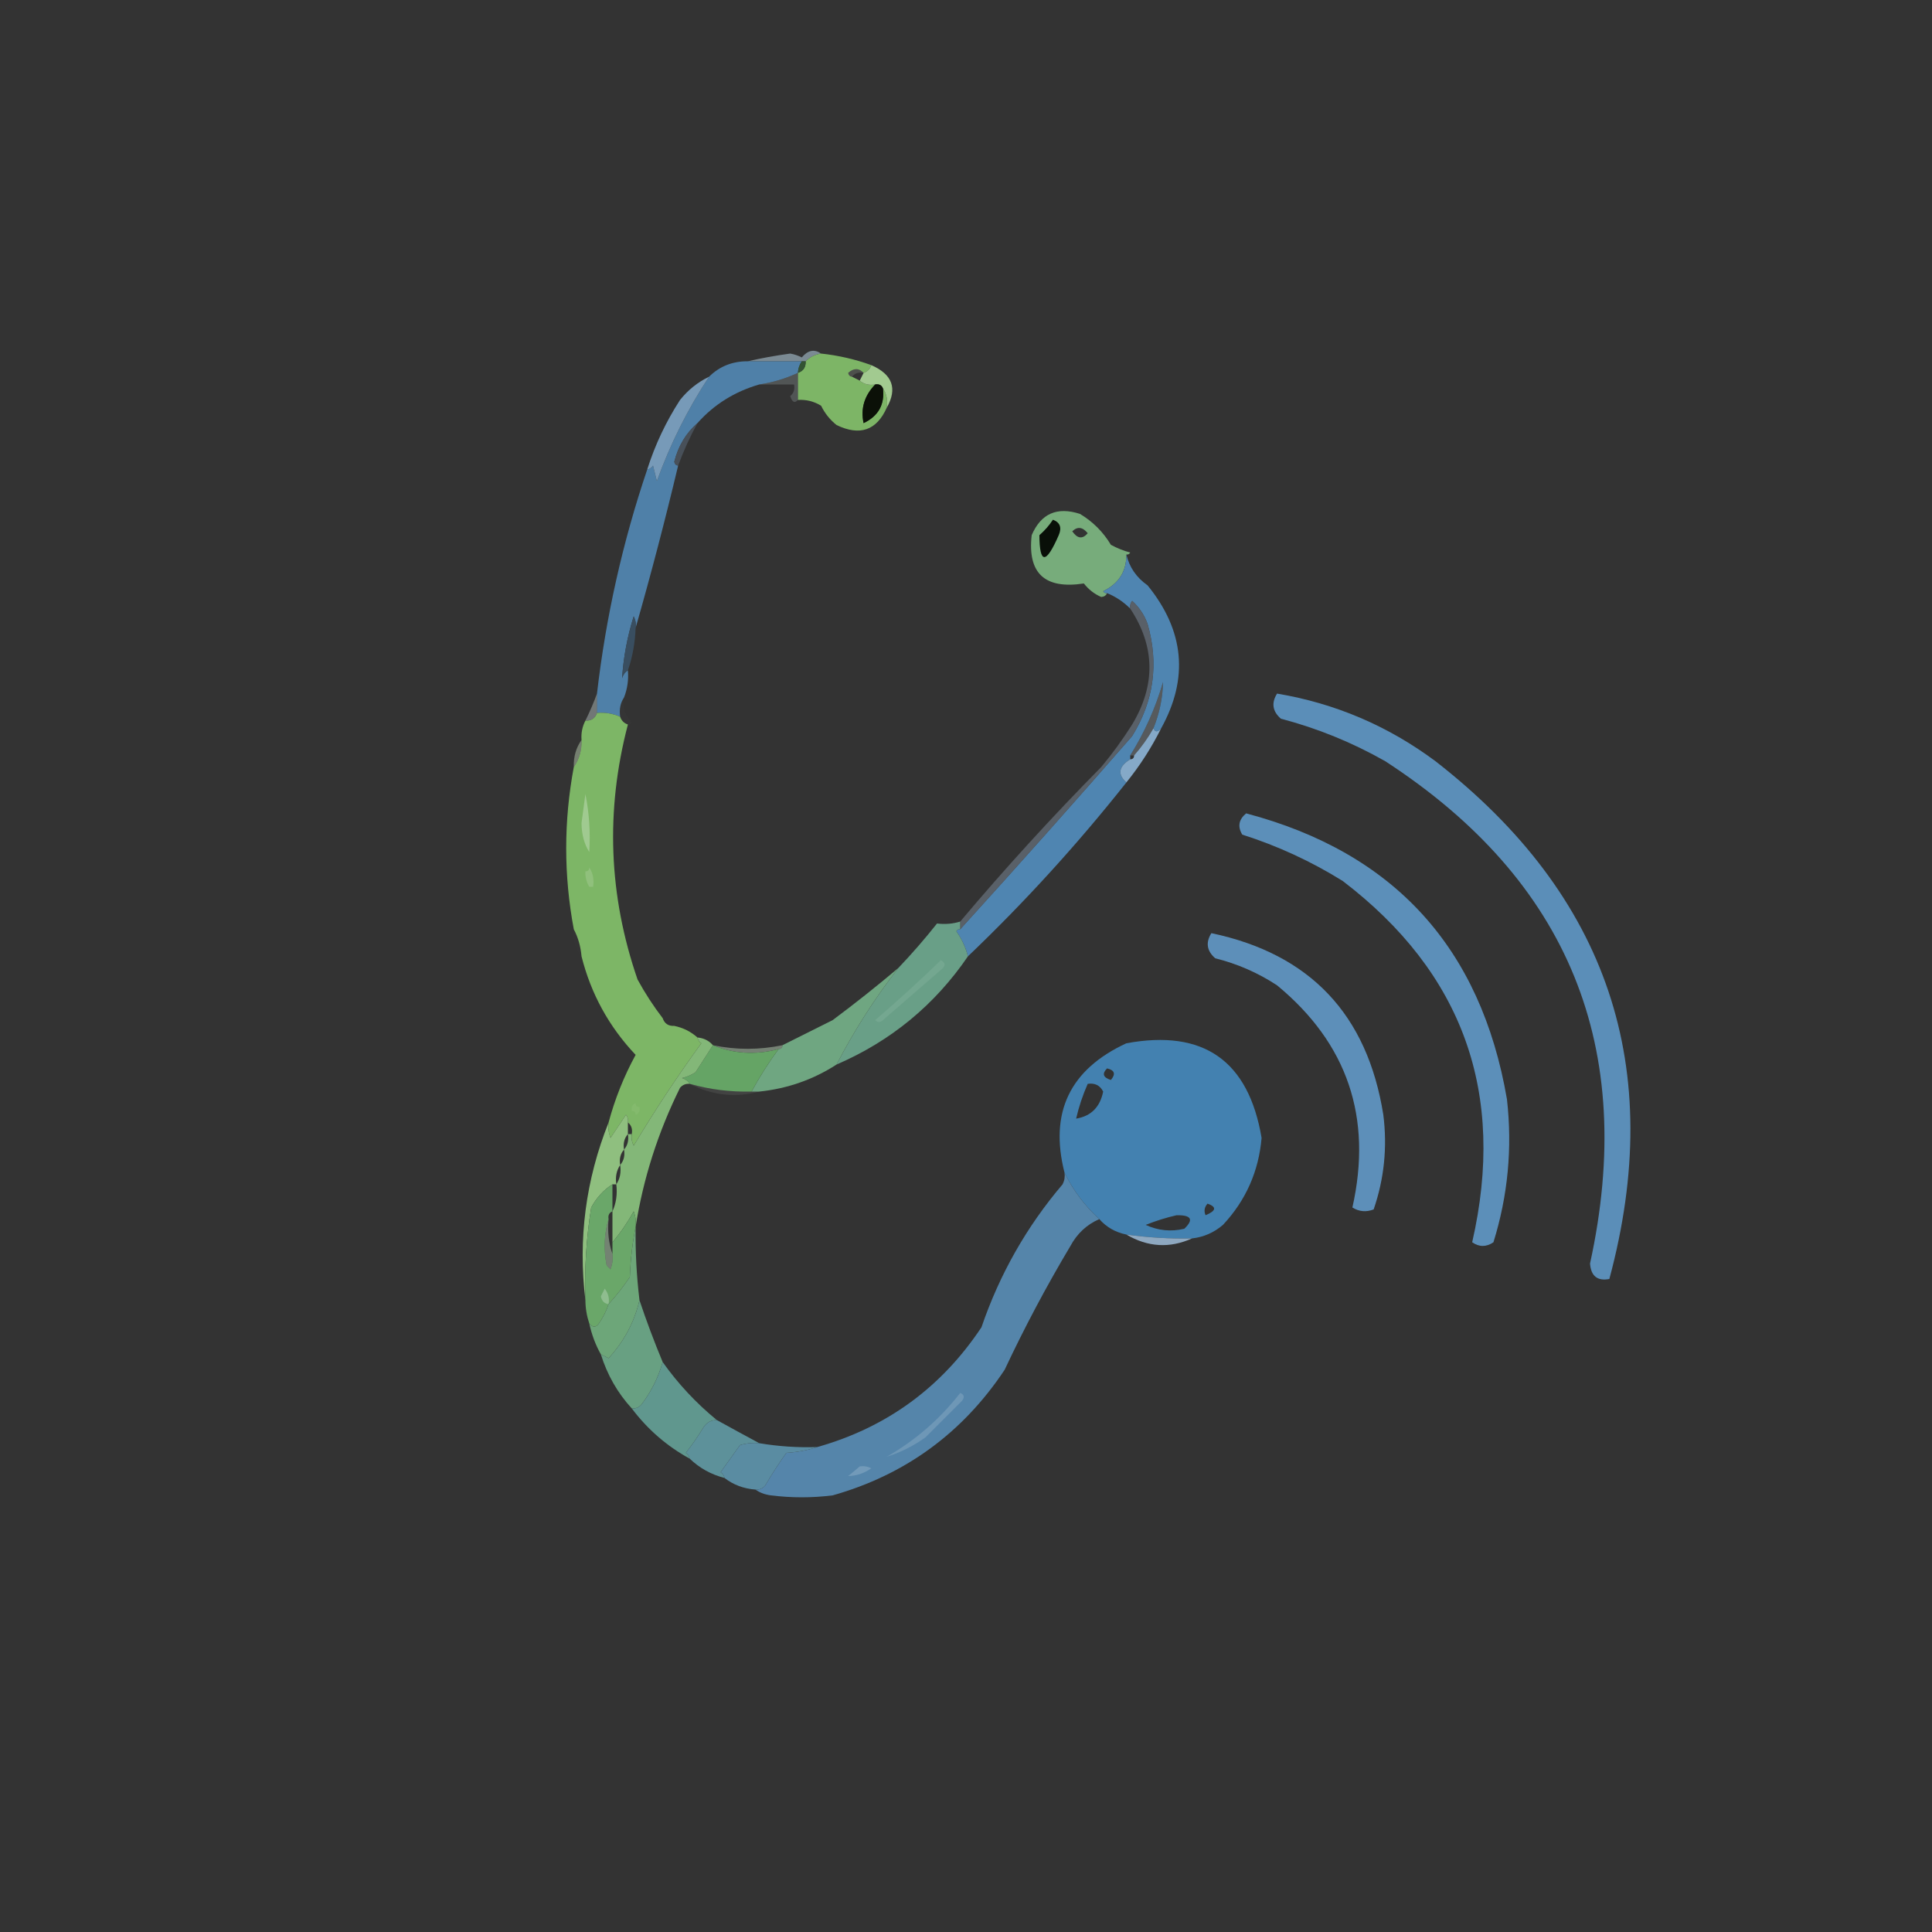 <?xml version="1.0" encoding="UTF-8"?>
<!DOCTYPE svg PUBLIC "-//W3C//DTD SVG 1.1//EN" "http://www.w3.org/Graphics/SVG/1.1/DTD/svg11.dtd">
<svg xmlns="http://www.w3.org/2000/svg" version="1.1" width="500px" height="500px" style="shape-rendering:geometricPrecision; text-rendering:geometricPrecision; image-rendering:optimizeQuality; fill-rule:evenodd; clip-rule:evenodd" xmlns:xlink="http://www.w3.org/1999/xlink">
<rect width="100%" height="100%" fill="#333333" stroke="none"/>
<g><path style="opacity:0.671" fill="#9eb5c1" d="M 212.5,91.5 C 210.938,91.733 209.605,92.4 208.5,93.5C 208.167,93.5 207.833,93.5 207.5,93.5C 202.833,93.5 198.167,93.5 193.5,93.5C 197.002,92.694 200.669,92.027 204.5,91.5C 205.554,91.68 206.554,92.013 207.5,92.5C 209.07,90.621 210.736,90.288 212.5,91.5 Z"/></g>
<g><path style="opacity:0.999" fill="#7db566" d="M 212.5,91.5 C 217.041,91.994 221.374,92.994 225.5,94.5C 225.167,95.5 224.5,96.167 223.5,96.5C 222.292,95.218 220.958,95.218 219.5,96.5C 219.624,97.107 219.957,97.44 220.5,97.5C 221.167,97.833 221.833,98.167 222.5,98.5C 223.568,99.434 224.901,99.768 226.5,99.5C 223.694,102.407 222.694,105.74 223.5,109.5C 227.341,107.67 229.007,104.67 228.5,100.5C 229.451,101.919 229.784,103.585 229.5,105.5C 226.861,111.403 222.527,112.903 216.5,110C 214.787,108.622 213.453,106.955 212.5,105C 210.655,103.872 208.655,103.372 206.5,103.5C 206.5,101.167 206.5,98.833 206.5,96.5C 207.906,96.027 208.573,95.027 208.5,93.5C 209.605,92.4 210.938,91.733 212.5,91.5 Z"/></g>
<g><path style="opacity:0.993" fill="#5081a9" d="M 193.5,93.5 C 198.167,93.5 202.833,93.5 207.5,93.5C 206.89,94.391 206.557,95.391 206.5,96.5C 203.296,97.989 199.963,98.989 196.5,99.5C 190.116,101.348 184.783,104.681 180.5,109.5C 177.534,112.073 175.534,115.406 174.5,119.5C 174.624,120.107 174.957,120.44 175.5,120.5C 172.122,134.685 168.455,148.685 164.5,162.5C 164.649,161.448 164.483,160.448 164,159.5C 162.345,164.773 161.345,170.107 161,175.5C 161.278,174.584 161.778,173.918 162.5,173.5C 162.702,175.95 162.369,178.283 161.5,180.5C 160.549,181.919 160.216,183.585 160.5,185.5C 158.621,184.659 156.621,184.325 154.5,184.5C 154.5,182.833 154.5,181.167 154.5,179.5C 156.798,159.67 161.132,140.337 167.5,121.5C 168.117,121.389 168.617,121.056 169,120.5C 169.333,121.833 169.667,123.167 170,124.5C 173.469,114.895 177.969,105.895 183.5,97.5C 186.192,94.819 189.525,93.486 193.5,93.5 Z"/></g>
<g><path style="opacity:1" fill="#335333" d="M 207.5,93.5 C 207.833,93.5 208.167,93.5 208.5,93.5C 208.573,95.027 207.906,96.027 206.5,96.5C 206.557,95.391 206.89,94.391 207.5,93.5 Z"/></g>
<g><path style="opacity:1" fill="#a2ca90" d="M 225.5,94.5 C 230.97,96.89 232.304,100.556 229.5,105.5C 229.784,103.585 229.451,101.919 228.5,100.5C 228.158,99.662 227.492,99.328 226.5,99.5C 224.901,99.768 223.568,99.434 222.5,98.5C 222.833,97.833 223.167,97.167 223.5,96.5C 224.5,96.167 225.167,95.5 225.5,94.5 Z"/></g>
<g><path style="opacity:0.157" fill="#dcecd5" d="M 223.5,96.5 C 222.209,96.263 221.209,96.596 220.5,97.5C 219.957,97.44 219.624,97.107 219.5,96.5C 220.958,95.218 222.292,95.218 223.5,96.5 Z"/></g>
<g><path style="opacity:0.451" fill="#777e80" d="M 206.5,96.5 C 206.5,98.833 206.5,101.167 206.5,103.5C 205.673,104.439 205.006,104.105 204.5,102.5C 205.404,101.791 205.737,100.791 205.5,99.5C 202.5,99.5 199.5,99.5 196.5,99.5C 199.963,98.989 203.296,97.989 206.5,96.5 Z"/></g>
<g><path style="opacity:1" fill="#0b1007" d="M 226.5,99.5 C 227.492,99.328 228.158,99.662 228.5,100.5C 229.007,104.67 227.341,107.67 223.5,109.5C 222.694,105.74 223.694,102.407 226.5,99.5 Z"/></g>
<g><path style="opacity:0.004" fill="#fcfaf9" d="M 204.5,102.5 C 203.833,101.167 203.833,101.167 204.5,102.5 Z"/></g>
<g><path style="opacity:0.886" fill="#80a7c9" d="M 183.5,97.5 C 177.969,105.895 173.469,114.895 170,124.5C 169.667,123.167 169.333,121.833 169,120.5C 168.617,121.056 168.117,121.389 167.5,121.5C 169.519,115.128 172.352,109.128 176,103.5C 178.106,100.882 180.606,98.882 183.5,97.5 Z"/></g>
<g><path style="opacity:0.004" fill="#fcfaf9" d="M 178.5,115.5 C 179.833,116.167 179.833,116.167 178.5,115.5 Z"/></g>
<g><path style="opacity:0.933" fill="#4a535c" d="M 180.5,109.5 C 178.559,113.048 176.893,116.714 175.5,120.5C 174.957,120.44 174.624,120.107 174.5,119.5C 175.534,115.406 177.534,112.073 180.5,109.5 Z"/></g>
<g><path style="opacity:0.004" fill="#fcfaf9" d="M 174.5,127.5 C 175.833,128.167 175.833,128.167 174.5,127.5 Z"/></g>
<g><path style="opacity:0.004" fill="#fcfaf9" d="M 172.5,135.5 C 173.525,135.897 173.692,136.563 173,137.5C 172.536,136.906 172.369,136.239 172.5,135.5 Z"/></g>
<g><path style="opacity:0.997" fill="#77ac7b" d="M 291.5,143.5 C 291.551,147.86 289.551,151.027 285.5,153C 285.728,153.399 286.062,153.565 286.5,153.5C 286.265,154.097 285.765,154.43 285,154.5C 283.225,153.73 281.725,152.563 280.5,151C 270.39,152.551 265.89,148.384 267,138.5C 269.402,132.908 273.569,131.075 279.5,133C 282.833,135 285.5,137.667 287.5,141C 289.087,141.862 290.754,142.529 292.5,143C 292.272,143.399 291.938,143.565 291.5,143.5 Z M 277.5,137.5 C 278.849,136.203 280.182,136.37 281.5,138C 280.154,139.587 278.821,139.42 277.5,137.5 Z"/></g>
<g><path style="opacity:1" fill="#090f08" d="M 272.5,134.5 C 274.344,135.204 274.844,136.537 274,138.5C 270.702,146.064 269.035,146.064 269,138.5C 270.376,137.295 271.542,135.962 272.5,134.5 Z"/></g>
<g><path style="opacity:0.004" fill="#fcfaf9" d="M 170.5,143.5 C 171.833,144.167 171.833,144.167 170.5,143.5 Z"/></g>
<g><path style="opacity:0.992" fill="#3a4f61" d="M 164.5,162.5 C 164.354,166.387 163.687,170.054 162.5,173.5C 161.778,173.918 161.278,174.584 161,175.5C 161.345,170.107 162.345,164.773 164,159.5C 164.483,160.448 164.649,161.448 164.5,162.5 Z"/></g>
<g><path style="opacity:0.993" fill="#5c8fb9" d="M 330.5,179.5 C 345.563,182.031 359.229,187.864 371.5,197C 416.187,231.763 431.187,276.43 416.5,331C 413.412,331.588 411.745,330.255 411.5,327C 423.701,271.231 406.035,227.897 358.5,197C 349.971,192.157 340.971,188.491 331.5,186C 329.316,184.102 328.983,181.936 330.5,179.5 Z"/></g>
<g><path style="opacity:0.235" fill="#cbdce9" d="M 298.5,188.5 C 297.079,191.009 295.412,193.343 293.5,195.5C 293.167,195.5 292.833,195.5 292.5,195.5C 296.192,189.607 299.025,183.273 301,176.5C 300.908,180.621 300.075,184.621 298.5,188.5 Z"/></g>
<g><path style="opacity:0.396" fill="#cfdedb" d="M 154.5,179.5 C 154.5,181.167 154.5,182.833 154.5,184.5C 154.027,185.906 153.027,186.573 151.5,186.5C 152.659,184.145 153.659,181.812 154.5,179.5 Z"/></g>
<g><path style="opacity:0.01" fill="#eef1f0" d="M 161.5,180.5 C 161.104,183.044 161.771,185.211 163.5,187C 163.272,187.399 162.938,187.565 162.5,187.5C 161.5,187.167 160.833,186.5 160.5,185.5C 160.216,183.585 160.549,181.919 161.5,180.5 Z"/></g>
<g><path style="opacity:0.998" fill="#7db666" d="M 154.5,184.5 C 156.621,184.325 158.621,184.659 160.5,185.5C 160.833,186.5 161.5,187.167 162.5,187.5C 156.663,209.759 157.496,231.759 165,253.5C 166.928,257.032 169.095,260.366 171.5,263.5C 171.973,264.906 172.973,265.573 174.5,265.5C 176.784,265.975 178.784,266.975 180.5,268.5C 180.611,269.117 180.944,269.617 181.5,270C 175.283,278.556 169.449,287.39 164,296.5C 163.517,295.552 163.351,294.552 163.5,293.5C 163.737,292.209 163.404,291.209 162.5,290.5C 162.631,289.761 162.464,289.094 162,288.5C 160.667,290.5 159.333,292.5 158,294.5C 157.51,293.207 157.343,291.873 157.5,290.5C 159.138,284.391 161.471,278.558 164.5,273C 157.602,265.703 152.936,257.203 150.5,247.5C 150.279,244.933 149.612,242.599 148.5,240.5C 145.878,226.536 145.878,212.536 148.5,198.5C 149.924,196.485 150.59,194.152 150.5,191.5C 150.366,189.708 150.699,188.042 151.5,186.5C 153.027,186.573 154.027,185.906 154.5,184.5 Z"/></g>
<g><path style="opacity:0.992" fill="#5086b2" d="M 291.5,143.5 C 292.264,146.787 294.097,149.454 297,151.5C 306.513,163.211 307.68,175.544 300.5,188.5C 299.604,189.506 298.938,189.506 298.5,188.5C 300.075,184.621 300.908,180.621 301,176.5C 299.025,183.273 296.192,189.607 292.5,195.5C 292.5,195.833 292.5,196.167 292.5,196.5C 289.481,198.374 289.148,200.374 291.5,202.5C 278.855,218.476 265.189,233.476 250.5,247.5C 249.926,245.212 248.926,243.045 247.5,241C 247.728,240.601 248.062,240.435 248.5,240.5C 263.468,224.028 278.301,207.361 293,190.5C 298.605,181.437 299.938,171.77 297,161.5C 296.163,159.156 294.829,157.156 293,155.5C 292.536,156.094 292.369,156.761 292.5,157.5C 290.754,155.748 288.754,154.415 286.5,153.5C 286.062,153.565 285.728,153.399 285.5,153C 289.551,151.027 291.551,147.86 291.5,143.5 Z"/></g>
<g><path style="opacity:0.89" fill="#5d656e" d="M 248.5,240.5 C 248.5,239.833 248.5,239.167 248.5,238.5C 260.091,224.738 272.258,211.404 285,198.5C 287.911,195.01 290.578,191.344 293,187.5C 299.126,177.297 298.959,167.297 292.5,157.5C 292.369,156.761 292.536,156.094 293,155.5C 294.829,157.156 296.163,159.156 297,161.5C 299.938,171.77 298.605,181.437 293,190.5C 278.301,207.361 263.468,224.028 248.5,240.5 Z"/></g>
<g><path style="opacity:0.986" fill="#86aaca" d="M 298.5,188.5 C 298.938,189.506 299.604,189.506 300.5,188.5C 297.996,193.515 294.996,198.181 291.5,202.5C 289.148,200.374 289.481,198.374 292.5,196.5C 293.167,196.5 293.5,196.167 293.5,195.5C 295.412,193.343 297.079,191.009 298.5,188.5 Z"/></g>
<g><path style="opacity:0.447" fill="#c7debc" d="M 150.5,191.5 C 150.59,194.152 149.924,196.485 148.5,198.5C 148.41,195.848 149.076,193.515 150.5,191.5 Z"/></g>
<g><path style="opacity:0.547" fill="#bfdbb3" d="M 152.5,220.5 C 151.191,218.429 150.525,215.929 150.5,213C 150.833,210.5 151.167,208 151.5,205.5C 152.494,210.456 152.827,215.456 152.5,220.5 Z"/></g>
<g><path style="opacity:0.993" fill="#5d90ba" d="M 322.5,210.5 C 360.773,220.613 383.273,245.279 390,284.5C 391.417,297.111 390.25,309.444 386.5,321.5C 384.647,322.76 382.814,322.76 381,321.5C 389.822,282.953 378.655,251.787 347.5,228C 339.333,222.916 330.666,218.916 321.5,216C 320.243,213.924 320.576,212.09 322.5,210.5 Z"/></g>
<g><path style="opacity:0.227" fill="#cfe4c7" d="M 152.5,224.5 C 153.451,225.919 153.784,227.585 153.5,229.5C 153.167,229.5 152.833,229.5 152.5,229.5C 151.766,228.292 151.433,226.959 151.5,225.5C 152.167,225.5 152.5,225.167 152.5,224.5 Z"/></g>
<g><path style="opacity:0.992" fill="#5e90ba" d="M 313.5,241.5 C 339.034,246.871 353.867,262.537 358,288.5C 359.064,296.9 358.23,305.067 355.5,313C 353.559,313.743 351.726,313.576 350,312.5C 355.23,289.214 348.73,270.047 330.5,255C 325.579,251.767 320.246,249.434 314.5,248C 312.316,246.102 311.983,243.936 313.5,241.5 Z"/></g>
<g><path style="opacity:0.008" fill="#dfead7" d="M 148.5,240.5 C 149.612,242.599 150.279,244.933 150.5,247.5C 148.837,245.562 148.171,243.228 148.5,240.5 Z"/></g>
<g><path style="opacity:0.998" fill="#699f87" d="M 248.5,238.5 C 248.5,239.167 248.5,239.833 248.5,240.5C 248.062,240.435 247.728,240.601 247.5,241C 248.926,243.045 249.926,245.212 250.5,247.5C 241.911,260.082 230.578,269.415 216.5,275.5C 221.087,266.653 226.42,258.32 232.5,250.5C 235.997,246.834 239.331,243.001 242.5,239C 244.602,239.256 246.602,239.089 248.5,238.5 Z"/></g>
<g><path style="opacity:0.11" fill="#d7e5e0" d="M 243.5,248.5 C 244.774,249.189 244.774,250.023 243.5,251C 238.5,255.333 233.5,259.667 228.5,264C 227.833,264.667 227.167,264.667 226.5,264C 232.362,258.967 238.029,253.801 243.5,248.5 Z"/></g>
<g><path style="opacity:0.999" fill="#6fa681" d="M 232.5,250.5 C 226.42,258.32 221.087,266.653 216.5,275.5C 210.463,279.403 203.796,281.736 196.5,282.5C 195.833,282.5 195.167,282.5 194.5,282.5C 196.584,278.664 198.917,274.997 201.5,271.5C 202.167,271.5 202.5,271.167 202.5,270.5C 206.741,268.379 211.075,266.213 215.5,264C 221.348,259.643 227.015,255.143 232.5,250.5 Z"/></g>
<g><path style="opacity:0.004" fill="#e5edde" d="M 171.5,263.5 C 173.027,263.427 174.027,264.094 174.5,265.5C 172.973,265.573 171.973,264.906 171.5,263.5 Z"/></g>
<g><path style="opacity:0.996" fill="#4482b1" d="M 308.5,320.5 C 302.797,320.625 297.13,320.292 291.5,319.5C 288.669,318.921 286.336,317.588 284.5,315.5C 280.733,312.068 277.733,308.068 275.5,303.5C 271.531,287.938 276.864,276.771 291.5,270C 311.453,266.311 323.119,274.477 326.5,294.5C 325.741,303.181 322.408,310.681 316.5,317C 314.182,318.993 311.516,320.159 308.5,320.5 Z M 286.5,276.5 C 288.465,276.948 288.798,277.948 287.5,279.5C 285.481,278.867 285.147,277.867 286.5,276.5 Z M 281.5,280.5 C 283.346,280.222 284.68,280.889 285.5,282.5C 284.687,286.531 282.354,288.864 278.5,289.5C 279.213,286.406 280.213,283.406 281.5,280.5 Z M 312.5,311.5 C 314.934,312.354 314.767,313.354 312,314.5C 311.53,313.423 311.697,312.423 312.5,311.5 Z M 304.5,314.5 C 308.327,314.44 308.994,315.607 306.5,318C 303.036,318.817 299.702,318.483 296.5,317C 299.166,315.939 301.833,315.106 304.5,314.5 Z"/></g>
<g><path style="opacity:0.478" fill="#bcd5ba" d="M 184.5,270.5 C 190.506,271.74 196.506,271.74 202.5,270.5C 202.5,271.167 202.167,271.5 201.5,271.5C 195.596,273.072 189.929,272.738 184.5,270.5 Z"/></g>
<g><path style="opacity:0.998" fill="#65a465" d="M 184.5,270.5 C 189.929,272.738 195.596,273.072 201.5,271.5C 198.917,274.997 196.584,278.664 194.5,282.5C 189.047,282.635 183.714,281.968 178.5,280.5C 178.082,279.778 177.416,279.278 176.5,279C 177.766,278.691 178.933,278.191 180,277.5C 181.524,275.102 183.024,272.769 184.5,270.5 Z"/></g>
<g><path style="opacity:0.998" fill="#83b778" d="M 180.5,268.5 C 182.153,268.66 183.486,269.326 184.5,270.5C 183.024,272.769 181.524,275.102 180,277.5C 178.933,278.191 177.766,278.691 176.5,279C 177.416,279.278 178.082,279.778 178.5,280.5C 177.504,280.414 176.671,280.748 176,281.5C 170.293,293.024 166.46,305.024 164.5,317.5C 164.657,316.127 164.49,314.793 164,313.5C 162.391,316.407 160.558,319.073 158.5,321.5C 158.5,318.833 158.5,316.167 158.5,313.5C 159.468,311.393 159.802,309.059 159.5,306.5C 160.451,305.081 160.784,303.415 160.5,301.5C 161.434,300.432 161.768,299.099 161.5,297.5C 162.434,296.432 162.768,295.099 162.5,293.5C 162.833,293.5 163.167,293.5 163.5,293.5C 163.351,294.552 163.517,295.552 164,296.5C 169.449,287.39 175.283,278.556 181.5,270C 180.944,269.617 180.611,269.117 180.5,268.5 Z"/></g>
<g><path style="opacity:0.09" fill="#e5ede2" d="M 178.5,280.5 C 183.714,281.968 189.047,282.635 194.5,282.5C 195.167,282.5 195.833,282.5 196.5,282.5C 190.272,284.147 184.272,283.48 178.5,280.5 Z"/></g>
<g><path style="opacity:0.067" fill="#e1eedc" d="M 164.5,285.5 C 164.5,286.167 164.833,286.5 165.5,286.5C 165.672,287.492 165.338,288.158 164.5,288.5C 164.5,287.833 164.167,287.5 163.5,287.5C 163.328,286.508 163.662,285.842 164.5,285.5 Z"/></g>
<g><path style="opacity:0.997" fill="#8fbf7f" d="M 162.5,290.5 C 162.5,291.5 162.5,292.5 162.5,293.5C 161.566,294.568 161.232,295.901 161.5,297.5C 160.566,298.568 160.232,299.901 160.5,301.5C 159.549,302.919 159.216,304.585 159.5,306.5C 159.167,306.5 158.833,306.5 158.5,306.5C 156.215,307.957 154.382,309.957 153,312.5C 151.725,320.447 151.225,328.447 151.5,336.5C 149.575,320.705 151.575,305.372 157.5,290.5C 157.343,291.873 157.51,293.207 158,294.5C 159.333,292.5 160.667,290.5 162,288.5C 162.464,289.094 162.631,289.761 162.5,290.5 Z"/></g>
<g><path style="opacity:0.993" fill="#5686ab" d="M 275.5,303.5 C 277.733,308.068 280.733,312.068 284.5,315.5C 281.236,316.927 278.736,319.261 277,322.5C 270.809,332.881 265.143,343.548 260,354.5C 249.124,370.845 234.291,381.678 215.5,387C 210.167,387.667 204.833,387.667 199.5,387C 197.942,386.79 196.609,386.29 195.5,385.5C 196.496,385.586 197.329,385.252 198,384.5C 199.709,381.582 201.542,378.748 203.5,376C 206.365,375.817 209.031,375.317 211.5,374.5C 229.455,369.432 243.622,359.098 254,343.5C 258.695,329.768 265.695,317.435 275,306.5C 275.483,305.552 275.649,304.552 275.5,303.5 Z"/></g>
<g><path style="opacity:0.886" fill="#99b7d2" d="M 291.5,319.5 C 297.13,320.292 302.797,320.625 308.5,320.5C 302.723,323.108 297.057,322.775 291.5,319.5 Z"/></g>
<g><path style="opacity:0.998" fill="#6aa769" d="M 158.5,306.5 C 158.5,308.833 158.5,311.167 158.5,313.5C 157.662,313.842 157.328,314.508 157.5,315.5C 156.355,319.311 156.188,323.311 157,327.5C 157.333,327.833 157.667,328.167 158,328.5C 158.49,327.207 158.657,325.873 158.5,324.5C 158.5,323.5 158.5,322.5 158.5,321.5C 160.558,319.073 162.391,316.407 164,313.5C 164.49,314.793 164.657,316.127 164.5,317.5C 163.675,321.647 163.175,325.981 163,330.5C 161.303,333.02 159.47,335.353 157.5,337.5C 156.928,339.255 156.094,340.922 155,342.5C 154.23,343.598 153.397,343.598 152.5,342.5C 151.85,340.565 151.517,338.565 151.5,336.5C 151.225,328.447 151.725,320.447 153,312.5C 154.382,309.957 156.215,307.957 158.5,306.5 Z"/></g>
<g><path style="opacity:0.506" fill="#b2d2b0" d="M 157.5,315.5 C 157.19,318.713 157.523,321.713 158.5,324.5C 158.657,325.873 158.49,327.207 158,328.5C 157.667,328.167 157.333,327.833 157,327.5C 156.188,323.311 156.355,319.311 157.5,315.5 Z"/></g>
<g><path style="opacity:0.999" fill="#6da679" d="M 164.5,317.5 C 164.407,323.863 164.74,330.196 165.5,336.5C 164.174,342.148 161.508,347.148 157.5,351.5C 156.817,351.137 156.15,350.804 155.5,350.5C 154.129,348.064 153.129,345.397 152.5,342.5C 153.397,343.598 154.23,343.598 155,342.5C 156.094,340.922 156.928,339.255 157.5,337.5C 159.47,335.353 161.303,333.02 163,330.5C 163.175,325.981 163.675,321.647 164.5,317.5 Z"/></g>
<g><path style="opacity:0.463" fill="#bbd7bd" d="M 157.5,337.5 C 156.414,337.38 155.747,336.713 155.5,335.5C 155.833,334.833 156.167,334.167 156.5,333.5C 157.429,334.689 157.762,336.022 157.5,337.5 Z"/></g>
<g><path style="opacity:0.998" fill="#68a082" d="M 165.5,336.5 C 167.278,341.825 169.278,347.158 171.5,352.5C 170.379,356.474 168.546,360.14 166,363.5C 165.329,364.252 164.496,364.586 163.5,364.5C 159.826,360.493 157.159,355.827 155.5,350.5C 156.15,350.804 156.817,351.137 157.5,351.5C 161.508,347.148 164.174,342.148 165.5,336.5 Z"/></g>
<g><path style="opacity:0.999" fill="#60978e" d="M 171.5,352.5 C 175.48,358.113 180.146,363.113 185.5,367.5C 183.983,367.511 182.816,368.177 182,369.5C 180.623,371.754 179.123,373.92 177.5,376C 178.056,376.383 178.389,376.883 178.5,377.5C 172.609,374.281 167.609,369.948 163.5,364.5C 164.496,364.586 165.329,364.252 166,363.5C 168.546,360.14 170.379,356.474 171.5,352.5 Z"/></g>
<g><path style="opacity:0.216" fill="#c8d9e4" d="M 248.5,360.5 C 249.525,360.897 249.692,361.563 249,362.5C 245.833,365.667 242.667,368.833 239.5,372C 236.299,374.267 232.966,375.934 229.5,377C 236.913,372.755 243.246,367.255 248.5,360.5 Z"/></g>
<g><path style="opacity:0.997" fill="#5d919a" d="M 185.5,367.5 C 189.191,369.541 192.858,371.541 196.5,373.5C 194.801,373.34 193.134,373.506 191.5,374C 189.833,376.333 188.167,378.667 186.5,381C 187.056,381.383 187.389,381.883 187.5,382.5C 184.008,381.59 181.008,379.924 178.5,377.5C 178.389,376.883 178.056,376.383 177.5,376C 179.123,373.92 180.623,371.754 182,369.5C 182.816,368.177 183.983,367.511 185.5,367.5 Z"/></g>
<g><path style="opacity:0.998" fill="#5a8ca2" d="M 196.5,373.5 C 201.453,374.329 206.453,374.663 211.5,374.5C 209.031,375.317 206.365,375.817 203.5,376C 201.542,378.748 199.709,381.582 198,384.5C 197.329,385.252 196.496,385.586 195.5,385.5C 192.458,385.267 189.792,384.267 187.5,382.5C 187.389,381.883 187.056,381.383 186.5,381C 188.167,378.667 189.833,376.333 191.5,374C 193.134,373.506 194.801,373.34 196.5,373.5 Z"/></g>
<g><path style="opacity:0.282" fill="#bdd1df" d="M 222.5,379.5 C 223.552,379.351 224.552,379.517 225.5,380C 223.598,381.301 221.598,381.968 219.5,382C 220.571,381.148 221.571,380.315 222.5,379.5 Z"/></g>
</svg>
